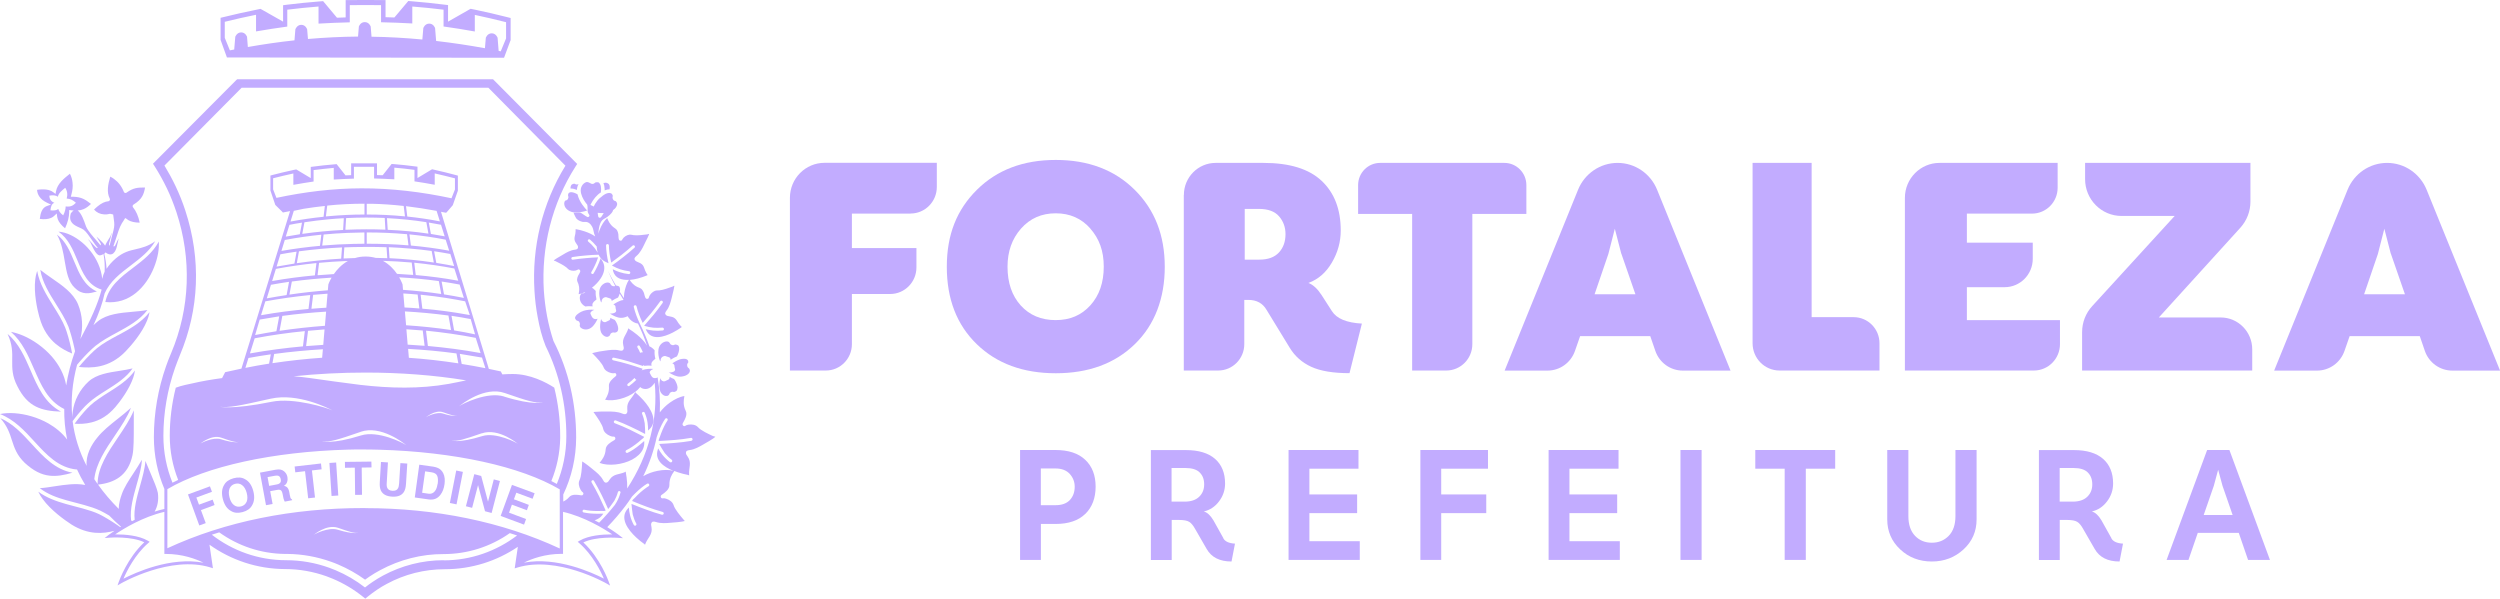 <svg width="213" height="51" viewBox="0 0 213 51" fill="none" xmlns="http://www.w3.org/2000/svg">
<g clip-path="url(#clip0_205_798)">
<path d="M77.576 18.2H72.582V21.134H78.08V22.785C78.08 24.036 77.078 25.049 75.839 25.049H72.582V29.324C72.582 30.563 71.586 31.569 70.36 31.569H67.301V16.852C67.301 15.207 68.623 13.872 70.251 13.872H79.817V15.929C79.817 17.181 78.814 18.193 77.576 18.193V18.2Z" fill="#C2ACFF"/>
<path d="M96.684 29.324C94.985 30.975 92.737 31.801 89.953 31.801C87.169 31.801 84.921 30.975 83.222 29.324C81.517 27.673 80.668 25.474 80.668 22.727C80.668 19.98 81.524 17.864 83.235 16.168C84.947 14.472 87.188 13.627 89.953 13.627C92.718 13.627 94.96 14.472 96.671 16.168C98.382 17.864 99.238 20.044 99.238 22.727C99.238 25.41 98.389 27.673 96.684 29.324ZM92.903 19.477C92.137 18.606 91.153 18.174 89.947 18.174C88.74 18.174 87.763 18.606 86.99 19.477C86.224 20.347 85.841 21.424 85.841 22.727C85.841 24.094 86.217 25.19 86.964 26.022C87.718 26.854 88.708 27.273 89.94 27.273C91.173 27.273 92.143 26.854 92.903 26.009C93.663 25.165 94.04 24.068 94.04 22.72C94.04 21.372 93.657 20.341 92.891 19.47L92.903 19.477Z" fill="#C2ACFF"/>
<path d="M100.866 16.613C100.866 15.104 102.079 13.879 103.573 13.879H107.648C109.87 13.879 111.517 14.388 112.603 15.407C113.689 16.426 114.231 17.838 114.231 19.638C114.231 20.599 113.982 21.508 113.478 22.366C112.98 23.224 112.309 23.804 111.479 24.107C111.881 24.262 112.252 24.604 112.603 25.145L113.478 26.506C113.88 27.145 114.729 27.499 116.032 27.57L114.978 31.794C113.593 31.794 112.507 31.614 111.722 31.253C110.936 30.892 110.33 30.356 109.895 29.647L107.916 26.409C107.584 25.835 107.066 25.552 106.364 25.552H106.013V29.324C106.013 30.563 105.017 31.569 103.79 31.569H100.859V16.613H100.866ZM107.296 22.121C108.031 22.121 108.586 21.921 108.963 21.514C109.34 21.108 109.525 20.586 109.525 19.947C109.525 19.36 109.34 18.851 108.976 18.432C108.612 18.012 108.043 17.8 107.277 17.8H106.051V22.121H107.303H107.296Z" fill="#C2ACFF"/>
<path d="M130.047 18.225H125.443V29.324C125.443 30.563 124.447 31.569 123.221 31.569H120.315V18.225H115.711V15.775C115.711 14.723 116.554 13.879 117.588 13.879H128.17C129.211 13.879 130.047 14.73 130.047 15.775V18.225Z" fill="#C2ACFF"/>
<path d="M134.626 28.641L134.185 29.905C133.834 30.904 132.902 31.575 131.848 31.575H128.195L134.453 16.162C135.015 14.781 136.344 13.879 137.819 13.879C139.294 13.879 140.622 14.781 141.184 16.162L147.442 31.575H143.374C142.314 31.575 141.376 30.898 141.031 29.885L140.603 28.641H134.619H134.626ZM138.132 21.611L137.583 19.489L137.033 21.637L135.858 25.074H139.339L138.138 21.611H138.132Z" fill="#C2ACFF"/>
<path d="M160.132 31.569H151.619C150.348 31.569 149.32 30.53 149.32 29.247V13.879H154.352V27.022H157.928C159.148 27.022 160.132 28.015 160.132 29.247V31.569Z" fill="#C2ACFF"/>
<path d="M173.287 31.569H162.297V16.858C162.297 15.214 163.619 13.879 165.247 13.879H175.311V15.994C175.311 17.213 174.334 18.2 173.127 18.2H167.578V20.676H173.191V22.05C173.191 23.385 172.118 24.468 170.796 24.468H167.578V27.273H175.509V29.324C175.509 30.563 174.513 31.569 173.287 31.569Z" fill="#C2ACFF"/>
<path d="M191.884 31.569H177.395V28.299C177.395 27.474 177.701 26.687 178.257 26.08L185.281 18.399H180.753C179.036 18.399 177.65 16.994 177.65 15.265V13.879H191.737V17.181C191.737 18 191.431 18.786 190.888 19.393L183.934 27.048H189.202C190.69 27.048 191.89 28.267 191.89 29.763V31.569H191.884Z" fill="#C2ACFF"/>
<path d="M200.188 28.641L199.748 29.905C199.397 30.904 198.464 31.575 197.411 31.575H193.758L200.016 16.162C200.578 14.781 201.906 13.879 203.381 13.879C204.856 13.879 206.185 14.781 206.747 16.162L213.005 31.575H208.937C207.877 31.575 206.938 30.898 206.593 29.885L206.166 28.641H200.182H200.188ZM203.694 21.611L203.145 19.489L202.596 21.637L201.421 25.074H204.901L203.701 21.611H203.694Z" fill="#C2ACFF"/>
<path d="M92.472 43.777C91.891 44.351 91.042 44.641 89.931 44.641H88.685V47.705H86.91V38.34H89.918C91.029 38.34 91.878 38.618 92.466 39.179C93.053 39.733 93.347 40.494 93.347 41.462C93.347 42.429 93.053 43.209 92.472 43.783V43.777ZM91.15 40.385C90.869 40.075 90.467 39.914 89.924 39.914H88.679V43.042H89.924C90.474 43.042 90.882 42.893 91.157 42.597C91.431 42.3 91.565 41.92 91.565 41.468C91.565 41.055 91.425 40.694 91.15 40.385Z" fill="#C2ACFF"/>
<path d="M104.223 45.86C104.377 46.137 104.702 46.286 105.22 46.318L104.926 47.84C103.917 47.84 103.214 47.485 102.806 46.769L101.829 45.073C101.663 44.77 101.49 44.564 101.318 44.461C101.145 44.351 100.852 44.299 100.437 44.299H99.83V47.711H98.055V38.347H101.037C102.122 38.347 102.953 38.598 103.521 39.095C104.089 39.591 104.377 40.294 104.377 41.197C104.377 41.758 104.204 42.268 103.859 42.719C103.515 43.177 103.08 43.461 102.563 43.577C102.857 43.654 103.131 43.912 103.387 44.338L104.236 45.86H104.223ZM102.212 40.249C101.95 39.998 101.554 39.875 101.011 39.875H99.817V42.739H100.928C101.465 42.739 101.88 42.603 102.167 42.326C102.455 42.049 102.595 41.7 102.595 41.268C102.595 40.836 102.467 40.501 102.205 40.249H102.212Z" fill="#C2ACFF"/>
<path d="M115.852 47.705H109.785V38.34H115.743V39.933H111.56V42.126H115.628V43.719H111.56V46.111H115.852V47.705Z" fill="#C2ACFF"/>
<path d="M126.776 39.933H122.791V42.126H126.629V43.719H122.791V47.705H121.016V38.34H126.776V39.933Z" fill="#C2ACFF"/>
<path d="M138.008 47.705H131.941V38.34H137.899V39.933H133.717V42.126H137.784V43.719H133.717V46.111H138.008V47.705Z" fill="#C2ACFF"/>
<path d="M144.977 47.705H143.176V38.34H144.977V47.705Z" fill="#C2ACFF"/>
<path d="M156.358 39.933H153.855V47.705H152.054V39.933H149.551V38.34H156.358V39.933Z" fill="#C2ACFF"/>
<path d="M162.594 43.97C162.594 44.699 162.785 45.26 163.162 45.654C163.539 46.047 164.018 46.24 164.593 46.24C165.167 46.24 165.646 46.047 166.029 45.654C166.413 45.26 166.604 44.699 166.604 43.97V38.34H168.405V44.254C168.405 45.273 168.035 46.124 167.294 46.808C166.553 47.492 165.653 47.84 164.593 47.84C163.532 47.84 162.632 47.498 161.898 46.808C161.163 46.124 160.793 45.267 160.793 44.254V38.34H162.594V43.97Z" fill="#C2ACFF"/>
<path d="M179.884 45.86C180.037 46.137 180.363 46.286 180.88 46.318L180.586 47.84C179.577 47.84 178.875 47.485 178.466 46.769L177.489 45.073C177.323 44.77 177.15 44.564 176.978 44.461C176.806 44.351 176.512 44.299 176.097 44.299H175.49V47.711H173.715V38.347H176.697C177.783 38.347 178.613 38.598 179.181 39.095C179.749 39.591 180.037 40.294 180.037 41.197C180.037 41.758 179.864 42.268 179.52 42.719C179.175 43.177 178.741 43.461 178.223 43.577C178.517 43.654 178.792 43.912 179.047 44.338L179.896 45.86H179.884ZM177.878 40.249C177.617 39.998 177.221 39.875 176.678 39.875H175.484V42.739H176.595C177.131 42.739 177.546 42.603 177.834 42.326C178.121 42.049 178.262 41.7 178.262 41.268C178.262 40.836 178.134 40.501 177.872 40.249H177.878Z" fill="#C2ACFF"/>
<path d="M187.25 45.402L186.458 47.705H184.594L188.048 38.34H189.945L193.4 47.705H191.535L190.743 45.402H187.263H187.25ZM189.358 41.391L188.987 40.023L188.617 41.391L187.755 43.88H190.22L189.358 41.391Z" fill="#C2ACFF"/>
<path d="M18.117 42.571L16.954 42.997L16.731 42.39L18.059 41.9L17.887 41.436L16.016 42.126L16.98 44.77L17.529 44.57L17.12 43.461L18.283 43.029L18.117 42.571Z" fill="#C2ACFF"/>
<path d="M20.87 40.823C20.608 40.668 20.283 40.643 19.899 40.746C19.516 40.855 19.248 41.036 19.101 41.307C18.897 41.629 18.859 42.042 18.993 42.545C19.127 43.035 19.357 43.371 19.708 43.551C19.963 43.706 20.289 43.732 20.672 43.629C21.062 43.525 21.323 43.332 21.47 43.068C21.675 42.732 21.707 42.319 21.579 41.829C21.445 41.333 21.209 40.997 20.87 40.823ZM21.011 42.752C20.921 42.951 20.768 43.087 20.544 43.145C20.321 43.203 20.117 43.171 19.944 43.042C19.765 42.913 19.638 42.694 19.555 42.384C19.472 42.074 19.478 41.823 19.561 41.617C19.65 41.416 19.804 41.281 20.027 41.223C20.251 41.165 20.449 41.197 20.627 41.333C20.8 41.462 20.934 41.681 21.017 41.984C21.1 42.287 21.094 42.545 21.017 42.745L21.011 42.752Z" fill="#C2ACFF"/>
<path d="M24.751 42.423C24.732 42.377 24.713 42.294 24.688 42.165L24.656 41.978C24.624 41.778 24.566 41.642 24.496 41.558C24.426 41.475 24.323 41.416 24.189 41.391C24.33 41.307 24.426 41.197 24.464 41.055C24.509 40.913 24.515 40.785 24.49 40.649C24.47 40.539 24.432 40.449 24.387 40.365C24.336 40.288 24.272 40.217 24.209 40.159C24.119 40.088 24.023 40.036 23.915 40.011C23.806 39.985 23.653 39.991 23.468 40.023L22.152 40.269L22.663 43.042L23.225 42.938L23.021 41.849L23.583 41.745C23.742 41.713 23.857 41.72 23.928 41.771C23.998 41.823 24.049 41.932 24.081 42.107L24.132 42.365C24.145 42.448 24.17 42.519 24.196 42.597C24.209 42.629 24.234 42.681 24.26 42.739L24.892 42.616L24.879 42.552C24.822 42.526 24.777 42.481 24.745 42.416L24.751 42.423ZM23.819 41.184C23.762 41.23 23.672 41.262 23.551 41.281L22.931 41.397L22.797 40.649L23.43 40.533C23.551 40.514 23.64 40.514 23.704 40.533C23.819 40.572 23.896 40.675 23.921 40.843C23.953 40.997 23.921 41.113 23.813 41.184H23.819Z" fill="#C2ACFF"/>
<path d="M27.349 39.488L25.102 39.746L25.159 40.243L25.989 40.146L26.257 42.455L26.838 42.39L26.577 40.082L27.401 39.985L27.349 39.488Z" fill="#C2ACFF"/>
<path d="M28.64 39.406L28.066 39.444L28.248 42.256L28.822 42.219L28.64 39.406Z" fill="#C2ACFF"/>
<path d="M29.387 39.353L29.393 39.856L30.23 39.843L30.255 42.165L30.843 42.158L30.817 39.837L31.654 39.824L31.641 39.327L29.387 39.353Z" fill="#C2ACFF"/>
<path d="M34.005 41.184C33.992 41.378 33.96 41.52 33.909 41.604C33.832 41.758 33.672 41.829 33.436 41.816C33.2 41.803 33.053 41.713 32.989 41.552C32.951 41.462 32.932 41.32 32.951 41.126L33.053 39.398L32.459 39.359L32.357 41.088C32.338 41.391 32.37 41.623 32.453 41.797C32.606 42.113 32.925 42.287 33.404 42.313C33.89 42.345 34.222 42.21 34.413 41.913C34.515 41.752 34.573 41.526 34.592 41.223L34.701 39.495L34.113 39.456L34.005 41.184Z" fill="#C2ACFF"/>
<path d="M37.754 40.301C37.658 40.114 37.517 39.972 37.332 39.882C37.224 39.83 37.083 39.785 36.917 39.759L35.723 39.591L35.34 42.384L36.528 42.552C36.949 42.61 37.281 42.481 37.524 42.158C37.709 41.92 37.824 41.617 37.875 41.242C37.894 41.1 37.901 40.939 37.888 40.772C37.875 40.604 37.83 40.449 37.754 40.294V40.301ZM37.288 41.21C37.256 41.416 37.205 41.591 37.128 41.733C36.981 41.99 36.77 42.1 36.502 42.062L35.966 41.984L36.221 40.159L36.751 40.236C37.013 40.275 37.179 40.372 37.249 40.539C37.319 40.707 37.332 40.926 37.294 41.217L37.288 41.21Z" fill="#C2ACFF"/>
<path d="M38.328 42.855L38.897 42.971L39.439 40.204L38.871 40.088L38.328 42.855Z" fill="#C2ACFF"/>
<path d="M41.579 42.739L40.998 40.552L40.41 40.398L39.695 43.132L40.225 43.267L40.73 41.333L41.324 43.558L41.886 43.706L42.594 40.984L42.071 40.843L41.579 42.739Z" fill="#C2ACFF"/>
<path d="M42.656 43.958L44.649 44.699L44.821 44.222L43.371 43.68L43.614 42.997L44.891 43.474L45.057 43.016L43.786 42.539L43.991 41.978L45.377 42.494L45.549 42.023L43.62 41.313L42.656 43.958Z" fill="#C2ACFF"/>
<path d="M19.329 4.895L42.944 4.921L43.462 3.528L43.506 3.425V2.612C43.506 2.38 43.506 2.148 43.506 1.915V1.535L43.206 1.458C42.318 1.232 41.424 1.025 40.53 0.838L40.096 0.748L38.174 1.844V1.567C38.174 1.329 38.174 1.09 38.174 0.851V0.432L37.842 0.393C36.954 0.284 36.06 0.187 35.166 0.116L34.777 0.084V0.097L33.602 1.49L32.848 1.464C32.848 1.374 32.848 1.283 32.848 1.193V0.006H32.484C31.59 -0.006 30.703 5.8678e-06 29.815 0.006H29.451V0.471V1.206C29.451 1.296 29.451 1.387 29.451 1.483L28.71 1.509L27.529 0.097L27.133 0.129C26.239 0.2 25.345 0.29 24.457 0.4L24.119 0.445V0.864C24.119 1.109 24.119 1.341 24.119 1.587V1.844L22.197 0.755L21.769 0.845C20.875 1.025 19.981 1.225 19.093 1.445L18.793 1.516V1.896V2.593C18.793 2.825 18.793 3.057 18.793 3.289V3.399L18.831 3.502L19.336 4.901L19.329 4.895ZM19.151 2.554C19.151 2.322 19.151 2.09 19.151 1.857C20.038 1.638 20.926 1.438 21.814 1.258C21.814 1.496 21.814 1.728 21.814 1.967C21.814 2.206 21.814 2.438 21.814 2.676C22.701 2.522 23.589 2.386 24.476 2.264C24.476 2.025 24.476 1.786 24.476 1.548C24.476 1.303 24.476 1.064 24.476 0.825C25.364 0.716 26.252 0.626 27.139 0.555C27.139 0.8 27.139 1.038 27.139 1.283C27.139 1.528 27.139 1.767 27.139 2.012C28.02 1.961 28.915 1.922 29.802 1.903C29.802 1.657 29.802 1.412 29.802 1.167V0.439C30.69 0.426 31.577 0.426 32.465 0.439V1.167C32.465 1.412 32.465 1.651 32.465 1.896C33.353 1.915 34.24 1.948 35.128 1.999V1.277C35.128 1.032 35.128 0.793 35.128 0.555C36.016 0.626 36.903 0.716 37.791 0.825C37.791 1.064 37.791 1.303 37.791 1.541V2.257C38.678 2.38 39.56 2.522 40.454 2.683C40.454 2.444 40.454 2.212 40.454 1.973C40.454 1.735 40.454 1.503 40.454 1.27C41.341 1.458 42.229 1.664 43.117 1.89C43.117 2.122 43.117 2.354 43.117 2.586V3.276C42.97 3.644 42.81 4.011 42.663 4.373H42.651C42.593 4.36 42.536 4.347 42.484 4.334L42.395 3.218C42.395 3.218 42.267 2.844 41.897 2.838C41.52 2.838 41.392 3.218 41.392 3.218L41.316 4.108C39.93 3.857 38.551 3.65 37.159 3.489L37.069 2.393C37.069 2.393 36.942 2.012 36.571 2.012C36.194 2.012 36.067 2.393 36.067 2.393L35.984 3.366C34.547 3.231 33.104 3.147 31.654 3.128L31.584 2.264C31.584 2.264 31.456 1.883 31.079 1.883C30.703 1.883 30.575 2.257 30.575 2.257L30.505 3.115C29.081 3.128 27.657 3.199 26.239 3.321L26.169 2.496C26.169 2.496 26.041 2.115 25.671 2.115C25.3 2.115 25.166 2.496 25.166 2.496L25.089 3.437C23.761 3.579 22.439 3.773 21.117 4.005L21.047 3.134C21.047 3.134 20.919 2.76 20.549 2.76C20.179 2.76 20.045 3.134 20.045 3.134L19.955 4.218C19.834 4.244 19.712 4.263 19.591 4.289H19.585C19.438 3.94 19.297 3.586 19.151 3.225C19.151 2.992 19.151 2.76 19.151 2.528V2.554Z" fill="#C2ACFF"/>
<path d="M6.374 24.533C7.019 25.158 7.613 25.01 8.258 24.836C7.185 24.358 6.757 23.327 6.323 22.282C5.965 21.418 5.601 20.541 4.848 19.986C5.25 20.689 5.39 21.502 5.518 22.275C5.671 23.172 5.818 24.017 6.374 24.526V24.533Z" fill="#C2ACFF"/>
<path d="M3.36 27.022C3.648 28.105 4.178 28.815 4.746 29.299C5.212 29.692 5.717 29.944 6.138 30.118V30.085C6.113 29.963 6.087 29.827 6.062 29.698C5.921 29.021 5.704 28.293 5.563 27.931C5.314 27.306 4.938 26.7 4.548 26.08C3.961 25.139 3.36 24.178 3.169 23.088C3.156 23.127 3.143 23.165 3.13 23.204C3.067 23.398 3.028 23.604 3.003 23.823C2.869 24.958 3.162 26.319 3.354 27.016L3.36 27.022Z" fill="#C2ACFF"/>
<path d="M8.965 25.732C9.482 25.79 9.955 25.732 10.389 25.603C11.257 25.332 11.96 24.726 12.477 23.984C13.001 23.236 13.333 22.359 13.473 21.566C13.531 21.211 13.55 20.876 13.531 20.579C13.014 21.547 12.158 22.192 11.315 22.837C10.274 23.623 9.252 24.404 8.971 25.739L8.965 25.732Z" fill="#C2ACFF"/>
<path d="M10.043 28.563C9.417 28.905 8.798 29.234 8.281 29.653C7.987 29.885 7.444 30.427 6.991 30.943C6.901 31.046 6.818 31.143 6.742 31.24L6.723 31.266C7.744 31.369 9.29 31.401 10.701 29.937C11.206 29.415 12.106 28.363 12.534 27.306C12.617 27.106 12.681 26.899 12.719 26.706C12.725 26.667 12.732 26.635 12.738 26.596C12.049 27.486 11.046 28.028 10.056 28.563H10.043Z" fill="#C2ACFF"/>
<path d="M1.481 32.897C1.481 32.897 1.481 32.904 1.481 32.91C1.922 33.794 2.433 34.329 3.071 34.645C3.652 34.935 4.348 35.045 5.198 35.071C3.799 34.322 3.205 32.949 2.605 31.556C2.107 30.414 1.609 29.253 0.645 28.454C1.066 29.357 1.053 30.04 1.04 30.704C1.034 31.375 1.028 32.033 1.475 32.897H1.481Z" fill="#C2ACFF"/>
<path d="M9.21 33.452C8.654 33.806 8.105 34.155 7.677 34.555V34.561C7.422 34.787 6.956 35.303 6.573 35.812C6.496 35.909 6.426 36.012 6.355 36.102C6.771 36.128 7.275 36.122 7.805 35.986C8.469 35.819 9.178 35.445 9.836 34.671C10.257 34.181 11.024 33.149 11.356 32.162C11.419 31.975 11.464 31.788 11.49 31.607C11.49 31.595 11.49 31.582 11.49 31.569C10.921 32.375 10.059 32.916 9.223 33.445L9.21 33.452Z" fill="#C2ACFF"/>
<path d="M6.171 40.275C4.695 39.998 3.712 38.934 2.716 37.844C1.918 36.973 1.107 36.09 0.027 35.625C0.621 36.296 0.826 36.909 1.017 37.521C1.228 38.16 1.426 38.779 2.109 39.437C2.85 40.114 3.514 40.449 4.223 40.527C4.817 40.597 5.443 40.488 6.177 40.275H6.171Z" fill="#C2ACFF"/>
<path d="M48.992 15.671C48.961 15.652 48.922 15.633 48.775 15.691C48.68 15.723 48.622 15.833 48.609 15.988C48.609 16.013 48.609 16.039 48.609 16.065C48.629 16.065 48.654 16.065 48.68 16.065C48.827 16.065 48.986 16.11 49.152 16.181C49.165 15.988 49.216 15.813 49.299 15.671C49.293 15.678 49.28 15.684 49.267 15.691H49.254L49.235 15.704C49.108 15.742 49.05 15.704 48.98 15.671H48.992Z" fill="#C2ACFF"/>
<path d="M51.523 16.22C51.676 16.155 51.816 16.129 51.938 16.129V16.116C51.95 16.078 51.95 16.033 51.95 15.994C51.957 15.82 51.912 15.684 51.797 15.626C51.644 15.549 51.593 15.562 51.555 15.568C51.51 15.581 51.471 15.594 51.414 15.588C51.471 15.729 51.51 15.91 51.516 16.104C51.516 16.142 51.516 16.174 51.516 16.213L51.523 16.22Z" fill="#C2ACFF"/>
<path d="M48.679 18.051C49.158 18.193 49.714 18.038 50.027 17.935C49.822 17.729 49.356 17.213 49.203 16.555C49.19 16.549 49.184 16.542 49.165 16.536C48.986 16.433 48.813 16.381 48.679 16.374C48.571 16.374 48.481 16.407 48.437 16.478C48.437 16.478 48.437 16.478 48.43 16.484C48.379 16.607 48.392 16.645 48.405 16.677C48.43 16.748 48.45 16.813 48.392 16.936V16.948C48.328 17.052 48.258 17.071 48.181 17.09C48.156 17.09 48.13 17.097 48.098 17.194V17.206C48.098 17.206 48.098 17.219 48.086 17.232C48.054 17.335 48.073 17.477 48.137 17.619C48.213 17.767 48.347 17.903 48.545 17.993C48.577 18.006 48.615 18.019 48.647 18.032C48.647 18.032 48.66 18.032 48.679 18.038V18.051Z" fill="#C2ACFF"/>
<path d="M56.099 29.802C56.06 30.105 56.111 30.414 56.207 30.698C56.226 30.724 56.246 30.75 56.265 30.775C56.265 30.775 56.278 30.788 56.278 30.795C56.278 30.756 56.278 30.717 56.284 30.679C56.316 30.401 56.552 30.317 56.673 30.33C56.769 30.35 56.929 30.427 57.018 30.447C57.101 30.485 57.133 30.556 57.133 30.653C57.331 30.524 57.523 30.421 57.676 30.363C57.791 30.15 57.893 29.86 57.861 29.615C57.849 29.524 57.816 29.447 57.759 29.415C57.746 29.415 57.74 29.408 57.727 29.402C57.555 29.331 57.516 29.35 57.484 29.369C57.421 29.402 57.37 29.427 57.255 29.395C57.127 29.357 57.095 29.292 57.05 29.215C57.031 29.176 57.005 29.131 56.891 29.099C56.878 29.099 56.865 29.092 56.852 29.092C56.737 29.079 56.59 29.118 56.45 29.208C56.309 29.305 56.182 29.453 56.124 29.66C56.124 29.66 56.092 29.782 56.099 29.789V29.802Z" fill="#C2ACFF"/>
<path d="M57.282 30.95C57.371 30.988 57.435 31.053 57.454 31.111C57.461 31.201 57.486 31.388 57.518 31.472C57.537 31.627 57.339 31.736 57.065 31.736C57.033 31.736 57.001 31.736 56.969 31.723C57.269 31.917 57.62 32.091 57.933 32.091C58.016 32.091 58.099 32.085 58.182 32.065C58.367 32.033 58.527 31.956 58.629 31.865C58.718 31.782 58.776 31.691 58.776 31.601C58.776 31.588 58.776 31.575 58.776 31.556C58.75 31.427 58.712 31.395 58.687 31.375C58.616 31.324 58.559 31.278 58.546 31.137C58.533 31.008 58.578 30.956 58.629 30.898C58.642 30.879 58.661 30.859 58.629 30.762V30.75C58.597 30.666 58.533 30.608 58.425 30.582C58.303 30.556 58.144 30.563 57.939 30.614C57.703 30.698 57.48 30.821 57.282 30.95Z" fill="#C2ACFF"/>
<path d="M57.728 33.065C57.728 32.916 57.684 32.736 57.588 32.549C57.562 32.497 57.537 32.446 57.505 32.394C57.479 32.362 57.454 32.323 57.422 32.291C57.3 32.246 57.173 32.181 57.051 32.117C57.051 32.214 57.026 32.291 56.968 32.33C56.879 32.368 56.739 32.439 56.649 32.484C56.534 32.53 56.323 32.459 56.26 32.214C56.189 32.504 56.145 32.839 56.202 33.155C56.215 33.226 56.24 33.291 56.26 33.355C56.33 33.51 56.432 33.613 56.541 33.678C56.643 33.736 56.745 33.748 56.828 33.736C56.841 33.736 56.86 33.736 56.873 33.723C56.987 33.671 57.007 33.626 57.02 33.594C57.045 33.516 57.071 33.458 57.173 33.413C57.275 33.361 57.332 33.374 57.403 33.394C57.428 33.4 57.467 33.407 57.581 33.342C57.581 33.342 57.594 33.342 57.601 33.329C57.677 33.284 57.715 33.194 57.715 33.071L57.728 33.065Z" fill="#C2ACFF"/>
<path d="M50.622 26.396C50.315 26.364 49.996 26.396 49.721 26.48C49.581 26.532 49.453 26.59 49.344 26.661C49.21 26.751 49.102 26.841 49.044 26.938C49 27.009 48.98 27.08 49 27.132C49 27.145 49 27.151 49.012 27.157C49.095 27.306 49.147 27.319 49.185 27.325C49.255 27.345 49.312 27.357 49.37 27.454V27.467C49.427 27.583 49.415 27.648 49.395 27.725C49.389 27.757 49.383 27.79 49.434 27.86L49.485 27.964C49.485 27.964 49.453 27.886 49.459 27.893C49.536 27.977 49.664 28.047 49.823 28.067C49.989 28.086 50.175 28.054 50.353 27.931C50.379 27.918 50.404 27.893 50.43 27.867H50.436C50.641 27.68 50.788 27.441 50.896 27.203C50.896 27.19 50.903 27.17 50.909 27.157C50.743 27.228 50.564 27.17 50.5 27.08C50.436 27.029 50.353 26.848 50.322 26.764C50.251 26.654 50.373 26.493 50.622 26.403V26.396Z" fill="#C2ACFF"/>
<path d="M51.496 28.634C51.598 28.692 51.7 28.712 51.783 28.692C51.802 28.692 51.815 28.686 51.828 28.673C51.943 28.621 51.956 28.576 51.975 28.538C52 28.467 52.026 28.402 52.128 28.357C52.23 28.305 52.294 28.325 52.358 28.338C52.383 28.338 52.415 28.351 52.537 28.293C52.537 28.293 52.549 28.28 52.556 28.28C52.632 28.234 52.664 28.138 52.671 28.022C52.671 27.873 52.626 27.693 52.53 27.506C52.505 27.454 52.479 27.402 52.447 27.351C52.422 27.312 52.396 27.28 52.364 27.248C52.243 27.203 52.115 27.145 52 27.08C52 27.177 51.975 27.254 51.917 27.286C51.828 27.325 51.687 27.402 51.598 27.441C51.483 27.48 51.279 27.415 51.215 27.17C51.145 27.46 51.1 27.796 51.151 28.112C51.164 28.183 51.189 28.247 51.208 28.305C51.279 28.46 51.381 28.563 51.489 28.628L51.496 28.634Z" fill="#C2ACFF"/>
<path d="M60.774 37.166C60.378 36.986 59.714 36.676 59.471 36.399C59.28 36.186 58.954 36.135 58.66 36.18C58.609 36.186 58.558 36.199 58.52 36.212C58.488 36.225 58.462 36.238 58.437 36.251C58.335 36.335 58.252 36.328 58.188 36.244C58.118 36.154 58.156 36.09 58.22 35.973C58.328 35.786 58.597 35.335 58.424 35.006C58.181 34.516 58.252 34.097 58.296 33.832C58.296 33.8 58.309 33.768 58.309 33.742C57.92 33.8 57.479 34.013 57.064 34.31C56.745 34.542 56.451 34.825 56.215 35.135C56.259 34.142 56.196 33.142 56.029 32.149C56.004 32.168 55.978 32.181 55.953 32.194C55.953 32.194 55.946 32.194 55.94 32.194C55.921 32.201 55.902 32.207 55.883 32.214C55.876 32.214 55.863 32.214 55.857 32.214C55.844 32.214 55.825 32.214 55.812 32.214C55.806 32.214 55.793 32.214 55.787 32.214C55.768 32.214 55.748 32.214 55.736 32.214C55.653 32.201 55.589 32.162 55.557 32.11C55.493 32.052 55.41 31.878 55.372 31.794C55.301 31.685 55.429 31.523 55.672 31.433C55.365 31.401 55.046 31.433 54.765 31.517C54.733 31.53 54.695 31.543 54.663 31.562C54.708 31.511 54.746 31.459 54.746 31.414C54.318 31.272 53.903 31.137 53.507 31.02C53.086 30.898 52.664 30.788 52.243 30.698C52.179 30.685 52.141 30.621 52.153 30.563C52.166 30.498 52.23 30.459 52.294 30.472C52.715 30.556 53.137 30.666 53.577 30.795C53.973 30.917 54.382 31.046 54.797 31.188C54.797 31.182 54.797 31.149 54.784 31.091V31.098C54.816 31.124 54.861 31.143 54.899 31.169C55.097 31.137 55.314 31.143 55.519 31.156C55.493 31.091 55.493 31.027 55.499 30.969C55.512 30.917 55.531 30.866 55.563 30.834C55.563 30.827 55.57 30.814 55.582 30.808C55.582 30.808 55.582 30.801 55.589 30.795C55.589 30.788 55.602 30.782 55.608 30.769C55.608 30.769 55.614 30.762 55.621 30.756C55.627 30.75 55.64 30.737 55.646 30.73C55.646 30.73 55.653 30.73 55.659 30.724C55.672 30.711 55.685 30.698 55.697 30.685C55.736 30.653 55.78 30.621 55.812 30.588C55.819 30.576 55.831 30.576 55.838 30.569C55.78 30.343 55.755 30.098 55.774 29.847C55.761 29.827 55.742 29.814 55.729 29.795C55.595 29.653 55.455 29.556 55.333 29.511C55.11 28.873 54.842 28.241 54.535 27.615C54.407 27.351 54.305 27.112 54.222 26.887C54.12 26.616 54.05 26.371 53.999 26.158C53.98 26.093 54.024 26.029 54.088 26.009C54.152 25.99 54.216 26.035 54.235 26.1C54.286 26.306 54.35 26.538 54.452 26.803C54.529 27.016 54.631 27.254 54.759 27.512C55.014 27.228 55.257 26.945 55.493 26.661C55.761 26.332 56.017 25.997 56.253 25.668C56.298 25.61 56.368 25.603 56.425 25.642C56.483 25.681 56.496 25.758 56.451 25.816C56.215 26.151 55.959 26.48 55.685 26.822C55.429 27.132 55.161 27.441 54.88 27.757C55.161 27.841 55.41 27.893 55.659 27.918C55.914 27.938 56.17 27.938 56.432 27.912C56.496 27.912 56.559 27.957 56.566 28.022C56.572 28.093 56.528 28.151 56.457 28.157C56.176 28.189 55.914 28.189 55.64 28.163C55.442 28.144 55.231 28.105 55.014 28.047C55.027 28.086 55.052 28.125 55.072 28.17C55.512 29.028 56.559 28.725 57.326 28.331C57.594 28.196 57.83 28.041 58.003 27.925C58.035 27.905 58.066 27.88 58.092 27.86C58.092 27.86 58.079 27.854 58.079 27.848C58.009 27.783 57.913 27.686 57.805 27.532C57.715 27.402 57.62 27.209 57.485 27.112C57.345 27.003 57.172 26.977 57.038 26.951C56.923 26.932 56.834 26.919 56.764 26.861C56.642 26.764 56.636 26.648 56.789 26.461C57.032 26.158 57.147 25.7 57.224 25.397C57.249 25.274 57.275 25.152 57.313 25.029C57.364 24.829 57.422 24.578 57.453 24.391C57.473 24.288 57.39 24.378 57.319 24.41C56.994 24.526 56.515 24.707 56.183 24.739C56.055 24.752 55.934 24.733 55.806 24.778C55.576 24.868 55.359 25.094 55.295 25.3C55.276 25.429 55.218 25.474 55.11 25.461C55.084 25.461 55.059 25.448 55.046 25.436C54.944 25.371 54.906 25.068 54.861 24.952C54.816 24.842 54.759 24.733 54.682 24.649C54.58 24.539 54.433 24.513 54.299 24.449C53.948 24.281 53.769 24.023 53.648 23.849C53.884 23.83 54.127 23.785 54.35 23.727C54.637 23.649 54.893 23.559 55.078 23.481C55.116 23.462 55.148 23.449 55.18 23.436C55.18 23.436 55.167 23.423 55.167 23.417C55.11 23.34 55.046 23.23 54.969 23.056C54.906 22.914 54.861 22.707 54.759 22.585C54.644 22.45 54.484 22.385 54.356 22.334C54.248 22.288 54.171 22.256 54.114 22.192C54.018 22.076 54.037 21.959 54.222 21.811C54.516 21.573 54.733 21.16 54.861 20.889C54.918 20.779 54.969 20.67 55.02 20.56C55.116 20.386 55.225 20.154 55.295 19.98C55.333 19.883 55.231 19.954 55.161 19.967C54.822 20.012 54.331 20.076 53.999 20.038C53.871 20.025 53.756 19.98 53.628 19.992C53.392 20.025 53.137 20.192 53.035 20.379C52.99 20.502 52.919 20.534 52.817 20.495C52.798 20.483 52.773 20.476 52.76 20.457C52.677 20.366 52.702 20.07 52.683 19.954C52.664 19.844 52.632 19.721 52.575 19.625C52.498 19.496 52.37 19.444 52.255 19.348C51.949 19.102 51.828 18.812 51.751 18.625C51.751 18.606 51.738 18.593 51.732 18.58C51.47 18.819 51.234 19.193 51.074 19.618C51.036 19.715 51.004 19.812 50.972 19.915C51.017 19.444 51.087 18.864 51.438 18.664C51.655 18.554 51.93 18.367 52.102 18.154C52.166 18.077 52.211 18 52.23 17.922C52.23 17.922 52.23 17.909 52.23 17.903C52.345 17.826 52.441 17.735 52.498 17.632C52.568 17.516 52.6 17.4 52.568 17.303C52.568 17.29 52.562 17.277 52.556 17.271C52.492 17.142 52.46 17.135 52.428 17.129C52.351 17.11 52.281 17.097 52.224 16.974C52.166 16.858 52.185 16.794 52.204 16.723C52.211 16.697 52.224 16.665 52.16 16.574V16.561C52.16 16.555 52.147 16.542 52.141 16.536C52.096 16.478 52.026 16.445 51.93 16.439C51.815 16.439 51.674 16.471 51.521 16.561C51.521 16.561 51.483 16.581 51.464 16.6L51.438 16.613C51.406 16.639 51.374 16.658 51.336 16.69H51.323V16.703C51.24 16.761 51.163 16.819 51.087 16.89C51.01 16.955 50.946 17.032 50.889 17.103C50.755 17.271 50.653 17.445 50.582 17.6C50.499 17.548 50.404 17.503 50.308 17.464C50.321 17.439 50.327 17.413 50.34 17.387C50.531 16.994 50.87 16.587 51.195 16.394C51.208 16.303 51.215 16.207 51.215 16.116C51.215 15.942 51.183 15.788 51.125 15.684C51.08 15.601 51.023 15.543 50.959 15.53C50.953 15.53 50.94 15.53 50.921 15.53H50.908C50.755 15.517 50.716 15.549 50.691 15.575C50.627 15.626 50.576 15.678 50.442 15.671C50.327 15.659 50.212 15.523 50.008 15.504C49.893 15.523 49.758 15.601 49.656 15.723C49.548 15.852 49.471 16.033 49.478 16.245C49.478 16.284 49.478 16.323 49.49 16.374C49.49 16.413 49.503 16.445 49.51 16.484C49.605 16.865 49.829 17.2 50.033 17.439C50.052 17.542 50.065 17.658 50.065 17.8V17.813V17.826C50.027 18.025 50.129 18.193 50.174 18.258C50.231 18.348 50.257 18.399 50.161 18.47C50.084 18.528 50.033 18.49 49.912 18.412C49.842 18.361 49.72 18.277 49.535 18.161C49.42 18.09 49.28 18.103 49.165 18.116C49.056 18.122 48.954 18.135 48.864 18.116C48.903 18.232 48.967 18.367 49.037 18.503H49.043C49.114 18.69 49.337 18.825 49.561 18.883C49.605 18.896 49.644 18.909 49.688 18.909C49.739 18.915 49.797 18.915 49.835 18.909C50.116 18.877 50.327 19.083 50.455 19.322C50.474 19.367 50.499 19.412 50.512 19.457C50.525 19.502 50.538 19.547 50.55 19.593C50.589 19.818 50.646 19.999 50.71 20.147C50.455 19.96 50.135 19.825 49.835 19.721C49.573 19.631 49.331 19.573 49.145 19.541C49.107 19.541 49.075 19.528 49.043 19.522V19.541C49.043 19.631 49.043 19.754 49.018 19.922C48.992 20.063 48.928 20.25 48.947 20.399C48.967 20.56 49.056 20.695 49.133 20.799C49.197 20.882 49.241 20.953 49.248 21.037C49.26 21.173 49.19 21.256 48.973 21.276C48.622 21.308 48.252 21.521 48.009 21.669C47.913 21.727 47.817 21.785 47.715 21.843C47.555 21.934 47.351 22.056 47.211 22.159C47.134 22.211 47.249 22.211 47.313 22.243C47.594 22.379 48.009 22.585 48.252 22.778C48.347 22.856 48.411 22.946 48.52 22.998C48.724 23.095 49.011 23.095 49.184 22.998C49.28 22.927 49.35 22.933 49.407 23.017C49.42 23.036 49.433 23.056 49.439 23.075C49.458 23.185 49.292 23.404 49.248 23.507C49.203 23.604 49.171 23.714 49.165 23.817C49.158 23.959 49.235 24.068 49.28 24.197C49.395 24.546 49.343 24.836 49.305 25.023C49.305 25.036 49.305 25.049 49.305 25.068C49.484 25.036 49.675 24.971 49.873 24.874C49.873 24.874 49.873 24.881 49.861 24.887C49.771 24.997 49.695 24.997 49.612 24.997C49.58 24.997 49.548 24.997 49.49 25.074C49.484 25.081 49.478 25.094 49.471 25.094C49.414 25.184 49.382 25.339 49.407 25.5C49.433 25.668 49.516 25.842 49.682 25.984C49.682 25.984 49.733 26.022 49.758 26.042H49.765C49.797 26.067 49.835 26.093 49.873 26.113C50.071 26.08 50.289 26.087 50.493 26.1C50.448 25.977 50.474 25.842 50.544 25.777C50.569 25.713 50.71 25.61 50.793 25.539C50.799 25.526 50.812 25.519 50.819 25.513C50.767 25.287 50.736 25.042 50.755 24.791C50.742 24.771 50.723 24.752 50.71 24.739C50.621 24.642 50.525 24.565 50.435 24.513C50.729 24.288 50.991 24.01 51.189 23.707C51.33 23.488 51.432 23.256 51.47 23.023C51.508 22.785 51.483 22.546 51.374 22.327C51.323 22.224 51.246 22.121 51.189 22.024C51.189 22.024 51.176 22.011 51.176 22.005C51.087 22.256 50.997 22.482 50.902 22.682C50.787 22.927 50.678 23.127 50.576 23.294C50.544 23.346 50.474 23.365 50.423 23.333C50.372 23.301 50.352 23.23 50.384 23.178C50.486 23.011 50.589 22.817 50.697 22.585C50.787 22.392 50.876 22.179 50.959 21.927C50.608 21.94 50.269 21.959 49.937 21.992C49.548 22.024 49.177 22.069 48.807 22.127C48.743 22.14 48.692 22.095 48.679 22.03C48.673 21.972 48.711 21.914 48.769 21.901C49.139 21.843 49.516 21.798 49.912 21.766C50.263 21.734 50.627 21.708 51.004 21.701C51.106 21.927 51.266 22.121 51.476 22.25C51.585 22.314 51.706 22.359 51.821 22.417C51.828 22.417 51.84 22.424 51.847 22.43C51.776 22.146 51.732 21.895 51.7 21.663C51.655 21.379 51.642 21.134 51.636 20.915C51.636 20.844 51.687 20.792 51.757 20.792C51.821 20.792 51.879 20.844 51.879 20.908C51.879 21.115 51.898 21.353 51.936 21.624C51.968 21.85 52.013 22.095 52.077 22.372C52.383 22.153 52.677 21.934 52.958 21.714C53.29 21.456 53.596 21.192 53.897 20.927C53.948 20.882 54.024 20.889 54.069 20.94C54.114 20.992 54.107 21.069 54.056 21.108C53.756 21.379 53.443 21.637 53.105 21.901C52.798 22.146 52.479 22.385 52.134 22.624C52.383 22.766 52.619 22.869 52.849 22.946C53.092 23.023 53.328 23.075 53.59 23.107C53.66 23.107 53.705 23.172 53.699 23.243C53.692 23.314 53.628 23.359 53.565 23.352C53.29 23.32 53.035 23.269 52.785 23.185C52.594 23.12 52.402 23.043 52.204 22.94C52.217 22.978 52.23 23.023 52.23 23.075C52.402 23.72 52.971 23.875 53.584 23.843C53.392 24.133 53.258 24.539 53.188 24.971C53.169 25.113 53.156 25.255 53.149 25.397C53.035 25.216 52.919 25.042 52.811 24.868C52.83 24.771 52.837 24.681 52.824 24.591C52.811 24.494 52.779 24.423 52.722 24.391C52.715 24.384 52.702 24.378 52.69 24.378C52.575 24.333 52.517 24.326 52.485 24.333C52.224 23.894 51.994 23.475 51.796 23.069C51.968 23.481 52.172 23.913 52.415 24.365C52.364 24.391 52.313 24.404 52.217 24.378C52.089 24.339 52.051 24.275 52.013 24.197C51.994 24.159 51.974 24.113 51.853 24.081C51.84 24.081 51.834 24.081 51.815 24.075C51.7 24.062 51.553 24.094 51.419 24.191C51.278 24.281 51.151 24.436 51.093 24.642C51.093 24.649 51.061 24.765 51.068 24.771C51.068 24.771 51.068 24.778 51.068 24.784C51.029 25.081 51.08 25.397 51.176 25.681C51.195 25.706 51.221 25.732 51.24 25.758C51.24 25.758 51.246 25.771 51.253 25.777C51.253 25.739 51.253 25.7 51.259 25.661C51.291 25.384 51.527 25.3 51.649 25.319C51.745 25.339 51.904 25.416 52 25.436C52.077 25.474 52.115 25.545 52.115 25.642C52.313 25.513 52.505 25.41 52.658 25.352C52.709 25.255 52.76 25.139 52.798 25.016C52.9 25.19 53.009 25.371 53.124 25.558C53.06 25.564 52.99 25.577 52.919 25.597C52.683 25.681 52.46 25.803 52.262 25.932C52.351 25.971 52.415 26.035 52.434 26.093C52.441 26.184 52.46 26.364 52.498 26.454C52.517 26.609 52.313 26.719 52.038 26.719C52.006 26.719 51.974 26.719 51.943 26.706C52.243 26.899 52.594 27.08 52.907 27.08C52.99 27.08 53.073 27.074 53.156 27.054C53.277 27.029 53.386 26.99 53.475 26.938C53.501 26.983 53.526 27.029 53.558 27.067C53.711 27.28 53.916 27.441 54.165 27.525C54.229 27.544 54.292 27.557 54.356 27.57C54.657 28.189 54.912 28.815 55.123 29.447C54.918 29.099 54.593 28.776 54.28 28.518C54.037 28.318 53.801 28.157 53.628 28.047C53.584 28.022 53.552 27.989 53.533 27.964C53.533 27.983 53.52 28.002 53.52 28.022C53.36 28.544 52.958 28.828 53.105 29.427C53.137 29.544 53.156 29.64 53.137 29.724C53.098 29.866 52.996 29.918 52.773 29.86C52.377 29.75 51.904 29.827 51.578 29.872C51.495 29.885 51.425 29.892 51.361 29.905C51.208 29.924 50.914 29.969 50.672 30.034C50.589 30.047 50.512 30.073 50.448 30.092C50.474 30.111 50.506 30.137 50.544 30.176C50.831 30.472 51.317 30.975 51.432 31.304C51.527 31.556 51.796 31.717 52.07 31.782C52.121 31.794 52.16 31.801 52.204 31.801C52.236 31.801 52.268 31.801 52.294 31.801C52.415 31.769 52.479 31.794 52.505 31.891C52.536 31.994 52.479 32.039 52.383 32.117C52.23 32.239 51.84 32.549 51.879 32.897C51.923 33.42 51.725 33.761 51.598 33.981C51.585 34.006 51.566 34.032 51.553 34.058C51.917 34.142 52.377 34.11 52.843 33.987C53.303 33.871 53.756 33.665 54.12 33.387C54.114 33.407 54.107 33.42 54.101 33.439C53.858 33.955 53.386 34.187 53.443 34.838C53.456 34.967 53.462 35.071 53.43 35.154C53.367 35.296 53.252 35.335 53.022 35.238C52.632 35.064 52.121 35.058 51.776 35.064C51.687 35.064 51.61 35.064 51.547 35.064C51.387 35.058 51.068 35.064 50.806 35.084C50.716 35.084 50.633 35.096 50.563 35.109C50.582 35.135 50.614 35.167 50.646 35.219C50.895 35.574 51.33 36.18 51.393 36.541C51.451 36.818 51.706 37.031 51.987 37.141C52.038 37.16 52.083 37.173 52.121 37.186C52.153 37.192 52.185 37.199 52.211 37.199C52.345 37.179 52.409 37.225 52.428 37.334C52.441 37.444 52.37 37.483 52.262 37.547C52.077 37.657 51.623 37.908 51.604 38.282C51.572 38.83 51.304 39.159 51.138 39.366C51.112 39.392 51.093 39.417 51.08 39.437C51.451 39.585 51.936 39.624 52.441 39.572C52.932 39.52 53.443 39.379 53.865 39.153C54.28 38.927 54.618 38.63 54.784 38.256C54.874 38.056 54.912 37.824 54.886 37.579C54.886 37.579 54.886 37.579 54.886 37.573C54.848 37.605 54.816 37.631 54.784 37.663C54.701 37.734 54.625 37.799 54.548 37.863C54.152 38.192 53.788 38.431 53.475 38.579C53.411 38.605 53.335 38.579 53.309 38.521C53.283 38.456 53.309 38.385 53.367 38.353C53.667 38.205 54.018 37.979 54.395 37.67C54.471 37.605 54.548 37.541 54.618 37.476C54.695 37.405 54.861 37.315 54.88 37.218C54.459 36.999 54.043 36.792 53.648 36.599C53.22 36.399 52.805 36.218 52.377 36.057C52.313 36.032 52.281 35.967 52.306 35.896C52.332 35.832 52.402 35.799 52.46 35.819C52.894 35.98 53.316 36.16 53.75 36.367C54.146 36.554 54.554 36.754 54.963 36.973C54.982 36.941 54.944 36.135 54.931 36.064C54.886 35.78 54.816 35.522 54.708 35.264C54.676 35.2 54.708 35.129 54.771 35.103C54.835 35.077 54.906 35.103 54.931 35.167C55.052 35.445 55.129 35.722 55.174 36.025C55.206 36.231 55.218 36.451 55.218 36.683C55.244 36.657 55.276 36.631 55.301 36.605C56.1 35.877 55.455 34.813 54.81 34.09C54.586 33.845 54.369 33.639 54.203 33.497C54.158 33.458 54.133 33.426 54.114 33.394C54.28 33.271 54.427 33.129 54.548 32.975C54.625 33.052 54.746 33.123 54.899 33.136C55.059 33.162 55.244 33.123 55.423 33C55.448 32.981 55.474 32.962 55.506 32.936C55.614 32.839 55.704 32.73 55.78 32.613C56.074 35.677 55.308 38.747 53.437 41.617C53.437 41.449 53.437 41.288 53.43 41.133C53.411 40.81 53.367 40.52 53.328 40.314C53.316 40.256 53.316 40.211 53.328 40.178C53.309 40.191 53.29 40.198 53.271 40.211C52.773 40.449 52.281 40.34 51.936 40.868C51.872 40.971 51.815 41.055 51.738 41.094C51.604 41.165 51.495 41.126 51.387 40.913C51.195 40.539 50.812 40.23 50.544 40.017C50.48 39.965 50.416 39.92 50.372 39.875C50.25 39.772 50.008 39.585 49.797 39.437C49.72 39.392 49.656 39.346 49.599 39.314C49.599 39.346 49.599 39.392 49.599 39.45C49.573 39.875 49.535 40.591 49.375 40.907C49.254 41.159 49.324 41.468 49.465 41.72C49.49 41.771 49.516 41.803 49.541 41.836C49.561 41.861 49.586 41.881 49.599 41.9C49.708 41.971 49.733 42.042 49.682 42.132C49.624 42.229 49.554 42.21 49.433 42.19C49.228 42.158 48.73 42.074 48.501 42.345C48.334 42.539 48.156 42.655 47.99 42.732V42.132C48.692 40.662 49.088 39.011 49.088 37.27C49.088 34.406 48.456 31.588 47.153 29.047C46.93 28.357 46.744 27.648 46.61 26.938C46.476 26.222 46.387 25.5 46.336 24.778C46.106 21.069 47.019 17.342 49.043 14.175L49.177 13.969L42.096 6.843L42.006 6.752H20.211L20.122 6.83L13.206 13.775L13.034 13.95L13.168 14.156C13.563 14.775 13.915 15.414 14.228 16.065C14.541 16.716 14.802 17.393 15.032 18.077C16.341 22.05 16.201 26.261 14.579 30.092C14.419 30.459 14.279 30.827 14.145 31.207C13.468 33.136 13.11 35.187 13.11 37.25C13.11 38.811 13.429 40.301 14.004 41.655V43.364C13.723 43.422 13.442 43.5 13.174 43.59C13.429 43.139 13.532 42.61 13.449 41.99C13.378 41.623 13.117 41.004 12.804 40.262C12.669 39.953 12.529 39.617 12.389 39.275C12.344 39.933 12.139 40.649 11.935 41.384C11.654 42.377 11.373 43.396 11.475 44.286C11.399 44.325 11.322 44.364 11.252 44.403C11.226 44.377 11.194 44.357 11.169 44.332C11.054 43.383 11.354 42.326 11.641 41.3C11.852 40.552 12.063 39.824 12.088 39.172C11.865 39.566 11.616 39.946 11.373 40.32C10.964 40.939 10.575 41.533 10.371 42.12V42.126C10.307 42.3 10.249 42.481 10.205 42.668C10.147 42.893 10.115 43.126 10.115 43.358C9.445 42.687 8.857 41.997 8.353 41.288C9.062 41.21 9.687 41.017 10.185 40.649C10.722 40.249 11.105 39.65 11.29 38.772C11.399 38.256 11.399 37.289 11.399 36.148C11.399 35.767 11.399 35.374 11.399 34.967C11.086 35.741 10.569 36.502 10.051 37.27C9.196 38.534 8.321 39.83 8.314 41.236C8.219 41.1 8.123 40.965 8.033 40.823C8.18 39.488 8.998 38.276 9.802 37.089C10.332 36.302 10.856 35.529 11.156 34.748C10.779 35.09 10.39 35.406 10 35.709C9.362 36.218 8.742 36.709 8.295 37.276C7.778 37.895 7.293 38.779 7.382 39.695C6.75 38.476 6.354 37.199 6.188 35.883C6.239 35.819 6.29 35.748 6.341 35.677C6.731 35.161 7.203 34.632 7.478 34.393C7.478 34.393 7.484 34.387 7.491 34.38C7.944 33.955 8.5 33.6 9.068 33.245C9.904 32.717 10.76 32.175 11.297 31.388C10.964 31.472 10.588 31.53 10.192 31.595C9.259 31.736 8.231 31.891 7.561 32.491C6.788 33.194 6.322 34.11 6.194 35.096C6.175 35.251 6.162 35.412 6.162 35.567C6.022 34.116 6.156 32.607 6.571 31.059C6.571 31.059 6.571 31.066 6.571 31.072C6.648 30.982 6.724 30.892 6.801 30.801C7.267 30.266 7.823 29.718 8.129 29.473C8.666 29.041 9.291 28.699 9.924 28.357C10.907 27.822 11.903 27.286 12.561 26.409C12.178 26.487 11.737 26.525 11.284 26.564C10.256 26.654 9.125 26.758 8.359 27.357C8.219 27.467 8.091 27.583 7.963 27.706C8.429 26.7 8.736 25.816 8.915 24.997C9.368 23.971 10.249 23.294 11.143 22.617C11.929 22.017 12.727 21.411 13.225 20.553C12.618 20.986 12.095 21.108 11.578 21.231C11.035 21.353 10.492 21.482 9.873 22.011C9.528 22.308 9.266 22.604 9.081 22.901C9.055 22.469 8.985 22.043 8.883 21.618C8.895 21.605 8.915 21.592 8.927 21.579C8.953 21.553 8.972 21.527 8.991 21.502C9.074 21.579 9.183 21.637 9.291 21.663C9.406 21.689 9.521 21.676 9.611 21.618C9.611 21.618 9.649 21.585 9.675 21.566C9.675 21.566 9.675 21.56 9.681 21.553C9.879 21.379 9.943 21.076 9.994 20.831C10.013 20.747 10.026 20.67 10.051 20.599C10.064 20.553 10.064 20.528 10.07 20.502C10.083 20.437 10.096 20.373 10.115 20.308C10.026 20.457 9.943 20.637 9.885 20.766C9.853 20.831 9.828 20.889 9.802 20.934C9.79 20.96 9.758 20.986 9.719 20.992H9.706C9.706 20.992 9.675 20.992 9.662 20.979C9.7 20.889 9.764 20.689 9.841 20.444C9.994 19.96 10.192 19.322 10.377 19.038V19.032C10.441 18.935 10.556 18.773 10.664 18.58C10.69 18.593 10.709 18.599 10.735 18.612C10.747 18.619 10.76 18.625 10.773 18.638C10.964 18.812 11.245 18.915 11.603 18.954C11.673 18.96 11.756 18.967 11.833 18.967H11.903C11.788 18.412 11.597 17.987 11.341 17.671C11.329 17.664 11.322 17.651 11.322 17.645C11.277 17.574 11.303 17.477 11.373 17.432C11.756 17.2 11.986 16.968 12.127 16.71C12.248 16.491 12.312 16.252 12.357 15.975C12.044 15.975 11.795 15.981 11.565 16.033C11.309 16.091 11.073 16.207 10.792 16.407C10.779 16.413 10.767 16.426 10.747 16.433C10.671 16.465 10.581 16.426 10.549 16.342C10.364 15.871 10.077 15.504 9.706 15.239C9.636 15.188 9.56 15.136 9.483 15.098C9.457 15.078 9.426 15.065 9.394 15.052C9.291 15.401 9.215 15.723 9.196 16.02C9.17 16.349 9.215 16.645 9.349 16.916C9.362 16.936 9.368 16.961 9.368 16.981C9.368 17.064 9.311 17.142 9.228 17.148C8.94 17.168 8.627 17.323 8.308 17.587C8.244 17.639 8.18 17.697 8.116 17.755C8.084 17.787 8.046 17.826 8.014 17.858C8.238 18.109 8.525 18.245 8.857 18.264C8.934 18.264 9.01 18.264 9.093 18.264C9.176 18.258 9.253 18.238 9.342 18.219C9.342 18.219 9.394 18.219 9.419 18.219C9.496 18.238 9.566 18.258 9.643 18.277C9.655 18.406 9.675 18.541 9.694 18.67C9.719 18.851 9.745 19.012 9.738 19.154C9.738 19.405 9.63 19.812 9.515 20.212C9.445 20.483 9.374 20.747 9.336 20.934C9.33 20.934 9.323 20.934 9.317 20.921C9.317 20.921 9.304 20.908 9.304 20.902C9.259 20.837 9.304 20.683 9.368 20.47C9.413 20.321 9.464 20.134 9.509 19.928C9.509 19.928 9.509 19.87 9.509 19.831C9.457 20.083 9.323 20.283 9.221 20.437L9.208 20.463C9.196 20.483 9.183 20.502 9.17 20.521C9.113 20.618 9.017 20.773 8.953 20.934C8.864 20.779 8.723 20.644 8.602 20.528C8.563 20.495 8.531 20.457 8.5 20.424C8.468 20.341 8.436 20.257 8.397 20.173C8.429 20.257 8.461 20.341 8.493 20.424C8.474 20.405 8.448 20.379 8.429 20.36C8.397 20.328 8.378 20.308 8.359 20.289C8.314 20.244 8.27 20.199 8.225 20.154C8.295 20.308 8.404 20.476 8.487 20.592C8.525 20.657 8.557 20.708 8.583 20.753C8.602 20.786 8.602 20.824 8.583 20.857C8.583 20.857 8.583 20.863 8.576 20.863C8.563 20.882 8.544 20.895 8.531 20.902C8.525 20.876 8.512 20.85 8.5 20.824C8.461 20.766 8.365 20.663 8.251 20.528C7.944 20.179 7.478 19.657 7.337 19.309C7.325 19.264 7.299 19.212 7.28 19.154C7.165 18.819 6.935 18.167 6.629 17.942C6.629 17.942 6.622 17.942 6.616 17.935C6.807 17.922 6.973 17.884 7.12 17.819C7.344 17.729 7.542 17.574 7.752 17.374C7.51 17.181 7.299 17.039 7.095 16.942C6.846 16.826 6.584 16.774 6.233 16.761H6.035L6.086 16.561C6.181 16.22 6.22 15.884 6.181 15.568C6.156 15.304 6.086 15.052 5.958 14.801C5.677 15.02 5.422 15.233 5.217 15.459C4.994 15.71 4.834 15.975 4.777 16.278L4.732 16.523L4.534 16.374C4.374 16.252 4.176 16.181 3.927 16.149C3.704 16.123 3.448 16.129 3.155 16.174C3.174 16.394 3.238 16.587 3.359 16.755C3.499 16.961 3.71 17.129 4.004 17.271L4.342 17.432L3.991 17.555C3.78 17.632 3.64 17.787 3.551 17.987C3.468 18.174 3.416 18.399 3.391 18.651C3.774 18.703 4.1 18.677 4.349 18.567C4.4 18.548 4.451 18.516 4.496 18.49C4.54 18.457 4.585 18.425 4.623 18.387L4.834 18.187L4.872 18.477C4.911 18.748 5.07 19.006 5.326 19.257C5.377 19.309 5.434 19.354 5.492 19.405C5.492 19.405 5.53 19.431 5.543 19.451C5.773 18.954 5.888 18.49 5.894 18.071V17.896L6.067 17.916C6.143 17.922 6.213 17.929 6.277 17.935C6.201 17.98 6.124 18.058 6.035 18.174C5.798 18.948 6.328 19.193 6.75 19.38C6.897 19.444 7.024 19.502 7.133 19.58C7.35 19.747 7.606 20.121 7.848 20.47C8.04 20.747 8.219 21.005 8.334 21.121C8.321 21.121 8.314 21.134 8.302 21.134C8.302 21.134 8.289 21.134 8.282 21.134C8.206 21.134 8.104 21.024 7.957 20.857C7.855 20.741 7.727 20.592 7.58 20.444C7.58 20.444 7.529 20.412 7.497 20.392C7.676 20.566 7.772 20.792 7.848 20.966L7.861 20.992C7.861 20.992 7.88 21.031 7.893 21.056C7.995 21.263 8.206 21.701 8.474 21.759C8.512 21.759 8.544 21.759 8.583 21.747C8.666 21.727 8.749 21.689 8.819 21.637C8.908 22.14 8.94 22.637 8.915 23.146C8.825 23.327 8.768 23.514 8.723 23.707C8.723 23.727 8.717 23.746 8.71 23.765C8.691 23.539 8.646 23.32 8.589 23.107C8.359 22.237 7.848 21.463 7.242 20.876C6.629 20.296 5.92 19.896 5.262 19.773C5.166 19.754 5.07 19.741 4.981 19.734C5.824 20.328 6.213 21.263 6.597 22.185C7.044 23.262 7.484 24.313 8.659 24.674C8.34 25.881 7.74 27.235 6.846 28.886C7.095 27.905 7.037 26.874 6.641 25.906C6.239 24.965 5.287 24.307 4.425 23.714C4.068 23.468 3.729 23.23 3.436 22.991C3.602 24.049 4.202 25.003 4.789 25.939C5.179 26.564 5.568 27.177 5.83 27.828C5.964 28.202 6.188 28.944 6.335 29.64C6.354 29.737 6.373 29.834 6.392 29.924C6.041 30.911 5.792 31.885 5.639 32.839C5.485 31.917 5.026 31.085 4.419 30.382C3.723 29.589 2.835 28.97 1.986 28.602C1.622 28.447 1.264 28.338 0.932 28.273C1.897 29.118 2.395 30.279 2.893 31.42C3.493 32.8 4.074 34.161 5.466 34.845C5.466 34.838 5.466 34.832 5.473 34.825C5.46 35.715 5.543 36.593 5.722 37.45C5.294 36.883 4.732 36.425 4.112 36.07C3.199 35.554 2.158 35.27 1.239 35.206C0.785 35.174 0.364 35.2 0 35.277C1.213 35.748 2.082 36.689 2.937 37.624C3.972 38.753 4.987 39.856 6.545 40.004C6.545 39.991 6.545 39.978 6.545 39.965C6.756 40.423 6.993 40.875 7.261 41.32C6.443 41.159 5.524 41.3 4.674 41.429C4.221 41.5 3.787 41.571 3.391 41.591C4.055 42.113 4.866 42.403 5.703 42.635C6.686 42.913 7.682 43.106 8.557 43.513C8.742 43.603 9.01 43.751 9.304 43.925C9.617 44.248 9.956 44.564 10.307 44.873C10.288 44.886 10.262 44.899 10.243 44.912C10.185 44.867 10.122 44.828 10.064 44.783C9.477 44.377 8.793 43.97 8.423 43.796C7.599 43.416 6.584 43.216 5.613 42.938C4.777 42.7 3.959 42.41 3.27 41.894C3.282 41.913 3.289 41.939 3.295 41.958C3.385 42.145 3.499 42.332 3.634 42.513C4.323 43.467 5.498 44.306 6.105 44.699C7.529 45.583 8.793 45.486 9.758 45.221C9.477 45.409 9.304 45.538 9.272 45.563L8.915 45.841L9.368 45.808C9.368 45.808 11.194 45.673 12.293 46.202C10.856 47.537 10.166 49.452 10.134 49.536L10.013 49.878L10.326 49.697C10.371 49.672 14.521 47.298 17.919 48.343L18.142 48.414L17.848 46.408C19.675 47.711 21.897 48.478 24.305 48.485C25.505 48.485 26.686 48.698 27.81 49.097C27.989 49.162 28.168 49.233 28.353 49.31C29.273 49.697 30.141 50.213 30.927 50.845L31.125 51.006L31.316 50.845C31.572 50.639 31.84 50.439 32.114 50.252C32.395 50.065 32.676 49.891 32.964 49.742C34.464 48.93 36.157 48.498 37.894 48.498C40.199 48.498 42.338 47.795 44.12 46.589L43.852 48.427L44.075 48.356C47.472 47.318 51.623 49.684 51.668 49.71L51.981 49.891L51.859 49.549C51.828 49.465 51.138 47.55 49.701 46.215C50.799 45.686 52.607 45.821 52.626 45.821L53.079 45.854L52.722 45.576C52.67 45.538 52.313 45.267 51.738 44.912C52.306 44.325 52.817 43.725 53.277 43.119C53.475 42.855 53.667 42.584 53.839 42.319C53.865 42.294 53.884 42.268 53.909 42.242C53.986 42.165 54.056 42.087 54.127 42.023C54.497 41.662 54.835 41.391 55.135 41.21C55.193 41.178 55.27 41.191 55.301 41.255C55.333 41.313 55.321 41.391 55.263 41.423C54.982 41.597 54.65 41.849 54.299 42.197C54.235 42.268 54.158 42.339 54.094 42.41C54.024 42.481 53.865 42.59 53.865 42.687C54.305 42.868 54.727 43.042 55.142 43.19C55.582 43.351 56.017 43.493 56.457 43.616C56.528 43.635 56.559 43.7 56.547 43.764C56.528 43.835 56.464 43.867 56.393 43.854C55.953 43.732 55.512 43.59 55.065 43.422C54.65 43.274 54.229 43.106 53.801 42.932C53.788 42.964 53.897 43.764 53.909 43.835C53.98 44.106 54.075 44.364 54.209 44.609C54.248 44.667 54.216 44.744 54.165 44.777C54.107 44.809 54.031 44.783 53.999 44.725C53.858 44.461 53.75 44.19 53.679 43.893C53.628 43.693 53.596 43.474 53.577 43.242C53.552 43.267 53.526 43.3 53.494 43.332C52.76 44.132 53.494 45.131 54.203 45.789C54.446 46.015 54.676 46.202 54.861 46.324C54.906 46.357 54.938 46.395 54.957 46.421C54.957 46.402 54.969 46.382 54.976 46.357C55.174 45.821 55.627 45.55 55.506 44.906C55.48 44.777 55.461 44.68 55.487 44.59C55.538 44.441 55.653 44.396 55.883 44.473C56.291 44.615 56.796 44.57 57.141 44.538C57.23 44.532 57.307 44.525 57.37 44.519C57.536 44.512 57.849 44.48 58.111 44.441C58.201 44.428 58.284 44.409 58.347 44.39C58.322 44.364 58.284 44.332 58.252 44.286C57.971 43.958 57.492 43.39 57.39 43.035C57.3 42.758 57.032 42.577 56.745 42.487C56.694 42.468 56.642 42.461 56.611 42.455C56.579 42.455 56.547 42.455 56.521 42.455C56.393 42.481 56.323 42.442 56.298 42.339C56.272 42.229 56.336 42.184 56.444 42.113C56.617 41.99 57.045 41.7 57.032 41.326C57.019 40.772 57.249 40.423 57.402 40.204C57.422 40.178 57.434 40.153 57.453 40.127C57.556 40.165 57.664 40.204 57.766 40.243C58.079 40.346 58.367 40.417 58.584 40.456C58.641 40.468 58.68 40.488 58.712 40.507C58.712 40.488 58.712 40.462 58.712 40.436C58.667 39.862 58.961 39.424 58.584 38.895C58.514 38.792 58.45 38.708 58.443 38.618C58.424 38.463 58.507 38.373 58.75 38.347C59.178 38.302 59.618 38.044 59.918 37.87C59.989 37.824 60.059 37.786 60.116 37.753C60.263 37.676 60.532 37.515 60.755 37.367C60.825 37.315 60.895 37.263 60.947 37.218C60.915 37.212 60.87 37.192 60.825 37.166H60.774ZM50.621 21.089C50.474 20.902 50.308 20.741 50.123 20.586C50.071 20.547 50.065 20.476 50.11 20.424C50.148 20.379 50.218 20.373 50.269 20.412C50.461 20.579 50.633 20.747 50.793 20.947C50.806 20.966 50.819 20.986 50.838 20.998C50.844 21.186 50.876 21.372 50.927 21.534C50.831 21.366 50.729 21.218 50.621 21.082V21.089ZM50.921 18.135C50.921 18.135 50.946 18.135 50.965 18.135C51.119 18.154 51.285 18.161 51.438 18.154C51.406 18.206 51.374 18.258 51.349 18.296C51.221 18.503 51.176 18.58 51.061 18.548C50.972 18.516 50.965 18.457 50.953 18.354C50.953 18.303 50.94 18.225 50.921 18.135ZM54.35 29.447C54.407 29.415 54.478 29.427 54.51 29.486C54.612 29.653 54.701 29.827 54.771 30.008C54.727 30.027 54.682 30.027 54.637 30.027C54.612 30.027 54.586 30.027 54.548 30.073C54.484 29.911 54.407 29.756 54.312 29.608C54.28 29.556 54.299 29.479 54.35 29.447ZM53.628 32.878C53.577 32.916 53.501 32.904 53.462 32.852C53.43 32.8 53.443 32.73 53.494 32.691C53.667 32.568 53.865 32.401 54.063 32.201C54.139 32.336 54.19 32.349 54.229 32.355C54.011 32.568 53.801 32.742 53.616 32.878H53.628ZM5.594 17.587C5.594 17.8 5.53 18.071 5.383 18.348C5.141 18.167 5.019 17.987 4.962 17.8C4.84 17.922 4.598 17.954 4.298 17.922C4.33 17.619 4.387 17.374 4.63 17.277C4.33 17.155 4.208 16.942 4.202 16.671C4.502 16.607 4.777 16.639 4.93 16.761C4.987 16.458 5.256 16.245 5.556 16C5.741 16.271 5.773 16.581 5.683 16.916C6.015 16.948 6.194 17.032 6.469 17.277C6.226 17.522 6.015 17.645 5.594 17.587ZM13.921 37.147C13.921 35.167 14.266 33.2 14.911 31.349C15.039 30.988 15.179 30.634 15.32 30.279C16.98 26.351 17.152 22.095 15.786 17.929C15.556 17.226 15.281 16.536 14.962 15.865C14.675 15.259 14.355 14.672 14.011 14.104L20.588 7.475H41.61L48.175 14.117C46.195 17.335 45.301 21.076 45.538 24.803C45.582 25.545 45.672 26.287 45.812 27.022C45.965 27.867 46.17 28.692 46.489 29.486C47.664 31.859 48.252 34.49 48.252 37.16C48.252 38.605 47.958 39.978 47.441 41.23C47.287 41.146 47.134 41.068 46.974 40.984C47.441 39.843 47.702 38.618 47.728 37.347V37.154C47.728 35.754 47.555 34.368 47.223 33.026C46.514 32.568 45.18 31.865 43.686 31.865C43.386 31.865 43.092 31.878 42.798 31.898L42.67 31.646C42.332 31.569 41.987 31.498 41.648 31.427L37.574 18.045C37.683 18.064 37.791 18.09 37.906 18.109L38.009 18.129L38.092 18.045L38.577 17.484L38.986 16.316L39.011 16.252V16.174C39.011 16.02 39.011 15.858 39.011 15.697V14.962L38.82 14.911C38.245 14.756 37.67 14.614 37.089 14.485L36.814 14.42L35.569 15.168V14.981C35.569 14.82 35.569 14.652 35.569 14.491V14.201L35.352 14.175C34.777 14.098 34.196 14.033 33.621 13.988L33.366 13.969L32.606 14.93L32.121 14.917V14.73C32.121 14.562 32.121 14.395 32.121 14.233V13.917H31.884C31.31 13.911 30.735 13.911 30.16 13.917H29.918V14.233V14.923L29.439 14.943L28.679 13.982L28.423 14.008C27.842 14.053 27.268 14.117 26.693 14.195L26.476 14.22V15.175L25.237 14.433L24.962 14.491C24.388 14.614 23.806 14.756 23.232 14.904L23.04 14.956V15.22C23.04 15.375 23.04 15.536 23.04 15.691V16.245L23.066 16.31L23.455 17.458L24.03 18.025L24.107 18.109L24.209 18.084C24.375 18.051 24.547 18.019 24.713 17.987L20.569 31.407C20.109 31.504 19.643 31.601 19.183 31.71C19.132 31.801 19.023 32.007 18.921 32.214C18.046 32.33 17.184 32.478 16.354 32.672C16.163 32.717 15.473 32.839 14.975 33.033C14.636 34.38 14.464 35.761 14.464 37.141C14.464 38.444 14.713 39.708 15.179 40.888C15.013 40.965 14.854 41.049 14.694 41.126C14.196 39.895 13.921 38.553 13.921 37.141V37.147ZM18.666 34.651C19.496 34.761 20.403 34.568 23.066 33.968C25.377 33.452 27.976 34.78 28.328 34.967C27.919 34.767 25.045 33.845 23.142 34.232C19.675 34.935 18.666 34.645 18.666 34.645V34.651ZM20.352 37.644C20.352 37.644 20.007 37.799 18.826 37.425C18.149 37.212 17.114 37.747 17.044 37.818C17.044 37.818 18.008 36.992 18.851 37.289C19.758 37.605 20.071 37.702 20.352 37.644ZM26.399 25.145H26.431L26.284 26.326H26.265C24.911 26.448 23.634 26.609 22.293 26.848H22.242L22.606 25.674C23.883 25.442 25.116 25.268 26.399 25.139V25.145ZM26.718 15.472C26.718 15.304 26.718 15.143 26.718 14.981V14.491C27.293 14.42 27.868 14.356 28.436 14.304V15.297C29.011 15.265 29.579 15.233 30.154 15.22V14.717C30.154 14.549 30.154 14.382 30.154 14.214C30.441 14.214 30.729 14.214 31.01 14.214C31.291 14.214 31.584 14.214 31.872 14.214C31.872 14.382 31.872 14.543 31.872 14.71V15.207C32.447 15.22 33.021 15.246 33.596 15.278V14.781C33.596 14.614 33.596 14.453 33.596 14.285C34.164 14.33 34.739 14.395 35.314 14.472C35.314 14.633 35.314 14.801 35.314 14.962V15.452C35.889 15.536 36.457 15.633 37.038 15.742V14.775C37.613 14.904 38.181 15.046 38.762 15.194V15.671C38.762 15.826 38.762 15.988 38.762 16.142C38.666 16.394 38.564 16.639 38.468 16.89H38.456C35.914 16.349 33.366 16.039 30.786 16.046C28.36 16.052 25.952 16.349 23.557 16.858H23.551C23.455 16.619 23.366 16.381 23.27 16.136V15.665C23.27 15.504 23.27 15.349 23.27 15.188C23.845 15.04 24.419 14.904 24.994 14.781V15.265C24.994 15.426 24.994 15.588 24.994 15.749C25.569 15.646 26.144 15.549 26.718 15.465V15.472ZM40.901 30.073C39.433 29.802 37.958 29.615 36.476 29.479H36.457L36.297 28.176H36.329C37.728 28.318 39.126 28.512 40.518 28.783H40.531L40.946 30.085L40.901 30.073ZM41.055 30.466H41.067L41.355 31.369C40.684 31.233 40.014 31.117 39.337 31.008L39.177 30.156H39.215C39.835 30.253 40.448 30.356 41.061 30.466H41.055ZM26.118 29.486H26.08L26.246 28.183H26.265C26.725 28.138 27.191 28.099 27.651 28.067L27.542 29.382C27.07 29.408 26.591 29.447 26.118 29.486ZM27.51 29.75L27.446 30.479C26.035 30.576 24.624 30.73 23.213 30.943L23.359 30.156H23.372C24.745 29.969 26.125 29.84 27.504 29.756L27.51 29.75ZM23.819 28.183L24.055 26.912H24.075C25.307 26.745 26.546 26.629 27.785 26.551L27.683 27.757C26.393 27.854 25.109 27.996 23.826 28.183H23.819ZM26.565 26.306H26.533L26.68 25.119H26.699C27.102 25.081 27.504 25.049 27.906 25.023L27.804 26.216C27.389 26.242 26.974 26.267 26.559 26.306H26.565ZM24.656 25.107L24.866 23.984H24.879C26.003 23.83 27.127 23.727 28.251 23.655C28.059 23.984 27.976 24.23 27.976 24.23L27.932 24.733C26.84 24.816 25.741 24.939 24.656 25.1V25.107ZM27.089 23.443H27.057L27.185 22.392H27.204C27.938 22.321 28.672 22.275 29.407 22.243C29.483 22.243 29.56 22.243 29.637 22.237C29.1 22.54 28.711 22.965 28.443 23.352C27.989 23.378 27.536 23.41 27.082 23.449L27.089 23.443ZM36.31 18.928H36.323L36.502 19.902H36.476C35.339 19.734 34.196 19.631 33.047 19.58H33.034L32.97 18.587H32.996C34.107 18.645 35.212 18.754 36.316 18.928H36.31ZM34.599 17.567C35.467 17.671 36.336 17.806 37.198 17.967L37.478 18.857H37.447C36.546 18.677 35.633 18.548 34.72 18.451H34.701L34.592 17.561L34.599 17.567ZM34.777 20.902C33.609 20.805 32.44 20.766 31.265 20.766H31.246V19.805H31.265C32.402 19.805 33.538 19.851 34.669 19.954H34.681L34.803 20.902H34.777ZM36.763 21.379H36.776L36.961 22.366C35.703 22.179 34.445 22.056 33.187 21.998L33.123 21.063H33.143C34.349 21.115 35.563 21.218 36.763 21.379ZM34.477 18.432C33.411 18.328 32.338 18.277 31.265 18.277H31.246V17.361C31.393 17.361 31.533 17.361 31.68 17.361C32.587 17.381 33.487 17.445 34.394 17.548L34.503 18.438H34.477V18.432ZM32.759 18.574H32.779L32.836 19.567H32.817C31.738 19.522 30.659 19.528 29.573 19.573H29.426L29.49 18.58H29.509C30.071 18.554 30.633 18.535 31.195 18.535C31.718 18.535 32.242 18.548 32.759 18.567V18.574ZM31.035 18.277C30.02 18.277 29.011 18.328 28.002 18.419C27.938 18.419 27.861 18.432 27.791 18.438H27.766L27.881 17.516C28.934 17.406 29.994 17.355 31.054 17.355V18.27H31.035V18.277ZM28.015 18.683C28.436 18.645 28.851 18.612 29.273 18.593H29.292L29.234 19.593H29.215C28.072 19.651 26.929 19.76 25.786 19.922H25.754L25.939 18.935H25.952C26.635 18.832 27.325 18.748 28.015 18.683ZM27.574 19.98H27.587C28.245 19.915 28.909 19.87 29.573 19.844C30.058 19.825 30.544 19.812 31.029 19.805H31.048V20.766H31.029C30.729 20.766 30.429 20.773 30.128 20.779C29.247 20.799 28.36 20.844 27.478 20.921H27.453L27.574 19.973V19.98ZM29.113 21.082H29.139L29.068 22.037C27.804 22.108 26.546 22.243 25.288 22.424L25.473 21.411H25.486C26.693 21.25 27.9 21.14 29.113 21.082ZM29.273 22.024L29.337 21.076H29.356C29.618 21.063 29.879 21.056 30.141 21.05C30.537 21.044 30.927 21.037 31.323 21.037C31.853 21.037 32.383 21.044 32.913 21.063H32.932L32.996 21.998C32.664 21.985 32.332 21.979 32.006 21.972C31.744 21.901 31.463 21.856 31.15 21.856C30.818 21.856 30.518 21.901 30.25 21.985C29.924 21.998 29.598 22.011 29.279 22.024H29.273ZM35.058 22.366H35.078L35.205 23.423H35.18C34.726 23.385 34.279 23.359 33.826 23.333C33.558 22.946 33.168 22.52 32.625 22.224C33.436 22.25 34.247 22.295 35.052 22.366H35.058ZM37.376 23.952H37.389L37.593 25.049C36.508 24.887 35.422 24.771 34.337 24.694L34.298 24.23C34.298 24.23 34.209 23.978 34.011 23.63C35.135 23.688 36.252 23.791 37.37 23.946L37.376 23.952ZM35.563 25.087H35.582L35.729 26.28H35.697C35.288 26.242 34.873 26.216 34.464 26.197L34.362 25.003C34.758 25.029 35.16 25.055 35.556 25.094L35.563 25.087ZM38.187 26.88H38.206L38.43 28.118C37.153 27.925 35.876 27.796 34.599 27.712L34.496 26.532C35.729 26.603 36.961 26.712 38.181 26.88H38.187ZM35.997 28.151H36.016L36.176 29.46H36.144C35.671 29.421 35.205 29.389 34.733 29.363L34.624 28.054C35.084 28.08 35.537 28.118 35.997 28.157V28.151ZM38.871 30.111H38.89L39.05 30.956C37.657 30.743 36.252 30.582 34.835 30.485L34.771 29.724C36.144 29.802 37.511 29.924 38.877 30.111H38.871ZM38.692 28.151L38.468 26.912H38.5C39.145 27.009 39.522 27.074 39.988 27.164L40.103 27.183L40.474 28.486C39.841 28.357 39.324 28.247 38.685 28.151H38.692ZM39.873 26.816C38.532 26.571 37.351 26.416 36.003 26.3H35.984L35.837 25.113H35.869C37.498 25.274 38.717 25.494 39.631 25.674L40.026 26.841L39.873 26.816ZM37.83 25.081L37.625 23.991H37.657C38.156 24.068 38.647 24.146 39.145 24.242H39.158L39.522 25.384C38.96 25.268 38.398 25.171 37.836 25.081H37.83ZM39.011 23.913C37.823 23.694 36.636 23.539 35.441 23.436H35.422L35.295 22.385H35.32C36.45 22.501 37.574 22.656 38.698 22.875H38.711L39.043 23.92H39.005L39.011 23.913ZM37.172 22.398L36.987 21.411H37.019C37.466 21.482 37.913 21.553 38.36 21.637H38.366L38.692 22.669C38.296 22.591 37.798 22.495 37.172 22.398ZM38.239 21.353C37.172 21.16 36.099 21.018 35.02 20.921H35.007L34.886 19.973H34.911C35.933 20.076 36.949 20.218 37.958 20.418H37.97L38.27 21.36H38.232L38.239 21.353ZM37.849 20.128C37.472 20.057 37.102 19.992 36.725 19.934H36.712L36.533 18.967H36.559C36.897 19.025 37.23 19.083 37.562 19.148H37.574L37.887 20.134H37.855L37.849 20.128ZM25.032 17.961H25.045C25.32 17.896 25.601 17.838 25.875 17.787C26.476 17.69 27.076 17.613 27.676 17.548L27.568 18.47H27.549C26.629 18.567 25.703 18.696 24.79 18.87H24.752L25.032 17.967V17.961ZM25.703 18.973H25.729L25.543 19.96H25.531C25.148 20.018 24.764 20.083 24.381 20.154H24.349L24.662 19.154H24.675C25.02 19.083 25.358 19.025 25.703 18.973ZM27.351 19.999H27.376L27.261 20.947H27.248C26.163 21.044 25.09 21.186 24.011 21.372H23.979L24.266 20.444H24.279C25.301 20.25 26.329 20.102 27.351 19.999ZM25.243 21.444H25.269L25.084 22.456C24.579 22.533 24.068 22.624 23.564 22.714L23.89 21.663H23.902C24.349 21.579 24.803 21.508 25.25 21.444H25.243ZM26.936 22.417H26.961L26.827 23.462H26.814C25.614 23.572 24.419 23.727 23.219 23.939H23.187L23.506 22.907H23.519C24.656 22.695 25.792 22.533 26.929 22.417H26.936ZM24.598 24.017H24.624L24.419 25.139C23.858 25.223 23.296 25.319 22.727 25.423L23.085 24.262H23.098C23.596 24.172 24.094 24.088 24.592 24.017H24.598ZM23.755 26.957H23.787L23.551 28.221C22.912 28.318 22.376 28.428 21.737 28.544L22.127 27.228L23.755 26.957ZM25.933 28.215H25.971L25.812 29.511H25.792C24.305 29.647 22.823 29.84 21.341 30.105H21.297L21.699 28.821H21.712C23.117 28.557 24.528 28.351 25.939 28.215H25.933ZM23.034 30.195H23.072L22.925 30.982C22.248 31.085 21.578 31.207 20.907 31.343L21.169 30.498H21.182C21.795 30.382 22.414 30.285 23.034 30.195ZM30.716 36.792C32.427 36.199 34.362 37.721 34.618 37.934C34.311 37.708 32.185 36.657 30.773 37.096C28.2 37.902 27.446 37.573 27.446 37.573C28.066 37.702 28.743 37.476 30.716 36.799V36.792ZM30.716 32.794C29.266 32.62 27.829 32.407 26.386 32.207C25.939 32.143 25.486 32.097 25.026 32.059C26.993 31.852 29.062 31.743 31.157 31.743C34.049 31.743 36.974 31.956 39.714 32.407C39.235 32.51 38.743 32.613 38.245 32.704C35.761 33.149 33.226 33.084 30.722 32.794H30.716ZM37.747 35.122C38.481 35.374 38.724 35.458 38.954 35.412C38.954 35.412 38.679 35.535 37.728 35.232C37.178 35.064 36.342 35.496 36.291 35.554C36.291 35.554 37.07 34.89 37.747 35.122ZM41.048 36.922C42.498 36.418 44.152 37.837 44.152 37.837C44.03 37.715 42.255 36.799 41.093 37.154C39.062 37.786 38.475 37.528 38.475 37.528C38.96 37.624 39.496 37.45 41.048 36.915V36.922ZM42.945 33.781C41.54 33.342 39.407 34.393 39.113 34.613C39.362 34.413 41.291 32.891 43.002 33.484C44.963 34.161 45.633 34.38 46.246 34.258C46.246 34.258 45.506 34.587 42.945 33.787V33.781ZM10.524 49.297C10.799 48.659 11.495 47.26 12.612 46.286L12.752 46.163L12.593 46.066C11.807 45.608 10.613 45.531 9.917 45.531C9.879 45.531 9.847 45.531 9.809 45.531C10.518 45.047 12.184 44.029 14.004 43.609V47.182V47.195H14.126C15.556 47.195 16.686 47.621 17.338 47.943C14.528 47.414 11.514 48.794 10.524 49.304V49.297ZM37.791 47.73C35.984 47.73 34.215 48.188 32.645 49.033C32.332 49.201 32.038 49.381 31.75 49.575C31.527 49.723 31.31 49.884 31.099 50.052C30.326 49.452 29.49 48.962 28.602 48.588C28.417 48.511 28.226 48.433 28.04 48.369C26.872 47.95 25.639 47.73 24.381 47.73C21.999 47.73 19.802 46.918 18.046 45.557C18.257 45.486 18.468 45.422 18.679 45.357C20.307 46.524 22.235 47.169 24.266 47.195H24.362H24.49C25.761 47.208 27.012 47.434 28.219 47.866C28.417 47.937 28.621 48.014 28.813 48.098C29.618 48.44 30.39 48.872 31.105 49.388C31.227 49.304 31.342 49.22 31.463 49.136C31.763 48.936 32.076 48.743 32.395 48.575C34.056 47.679 35.914 47.201 37.785 47.208C39.835 47.208 41.789 46.582 43.437 45.422C43.647 45.486 43.852 45.557 44.056 45.621C42.306 46.95 40.135 47.743 37.785 47.743L37.791 47.73ZM26.706 45.589C26.706 45.589 27.817 44.628 28.8 44.97C29.848 45.331 30.205 45.454 30.537 45.383C30.537 45.383 30.141 45.557 28.768 45.131C27.983 44.886 26.782 45.505 26.706 45.589ZM31.131 43.287C31.086 43.287 31.035 43.287 30.984 43.287C24.981 43.28 19.209 44.415 14.26 46.711V41.675C17.587 39.72 23.27 38.482 29.656 38.308C29.675 38.308 29.694 38.308 29.713 38.308C29.892 38.308 30.077 38.302 30.256 38.295C30.288 38.295 30.32 38.295 30.358 38.295C30.563 38.295 30.767 38.295 30.971 38.295C30.971 38.295 30.971 38.295 30.978 38.295C31.189 38.295 31.399 38.295 31.604 38.302C31.629 38.302 31.661 38.302 31.687 38.302C31.872 38.302 32.063 38.308 32.248 38.315C32.261 38.315 32.281 38.315 32.293 38.315C38.685 38.495 44.362 39.733 47.69 41.694V46.731C42.785 44.448 37.07 43.293 31.118 43.293L31.131 43.287ZM52.166 45.531C52.134 45.531 52.096 45.531 52.057 45.531C51.355 45.531 50.161 45.608 49.382 46.066L49.222 46.163L49.363 46.286C50.48 47.26 51.176 48.659 51.451 49.297C50.461 48.788 47.441 47.408 44.637 47.937C45.295 47.614 46.419 47.188 47.849 47.188H47.971V43.609C49.797 44.029 51.457 45.047 52.166 45.531ZM52.862 41.978C52.785 42.261 52.683 42.519 52.536 42.777C52.492 42.855 52.441 42.932 52.389 43.016C51.981 43.532 51.534 44.035 51.048 44.532C50.921 44.461 50.793 44.396 50.659 44.325C50.748 44.299 50.838 44.267 50.914 44.222C51.106 44.125 51.266 43.977 51.4 43.77C51.4 43.77 51.4 43.77 51.4 43.764C51.355 43.764 51.317 43.764 51.266 43.764C51.163 43.764 51.061 43.764 50.972 43.77C50.474 43.777 50.059 43.732 49.727 43.661C49.663 43.648 49.618 43.584 49.637 43.519C49.65 43.455 49.714 43.409 49.778 43.429C50.097 43.5 50.493 43.545 50.965 43.538C51.061 43.538 51.157 43.538 51.253 43.532C51.349 43.532 51.534 43.558 51.604 43.493C51.413 43.068 51.227 42.661 51.042 42.281C50.838 41.868 50.627 41.475 50.404 41.1C50.372 41.042 50.384 40.971 50.448 40.933C50.506 40.894 50.576 40.913 50.608 40.971C50.838 41.352 51.048 41.752 51.259 42.171C51.451 42.558 51.63 42.958 51.815 43.371C51.847 43.364 52.3 42.726 52.338 42.668C52.472 42.429 52.575 42.184 52.645 41.926C52.658 41.861 52.728 41.829 52.792 41.842C52.849 41.861 52.888 41.926 52.868 41.99L52.862 41.978ZM58.903 37.56C58.45 37.637 57.99 37.695 57.517 37.734C57.077 37.773 56.63 37.799 56.163 37.824C56.163 37.857 56.591 38.54 56.636 38.598C56.815 38.818 57.007 39.005 57.23 39.172C57.281 39.211 57.294 39.288 57.249 39.346C57.211 39.398 57.134 39.411 57.077 39.372C56.84 39.192 56.63 38.992 56.438 38.753C56.31 38.592 56.189 38.405 56.074 38.205C56.068 38.237 56.055 38.276 56.042 38.315C55.748 39.217 56.553 39.785 57.37 40.114C56.994 40.011 56.521 40.017 56.036 40.114C55.602 40.198 55.174 40.352 54.803 40.572C55.34 39.475 55.717 38.36 55.953 37.231C55.966 37.205 55.972 37.173 55.985 37.147C56.023 37.038 56.055 36.947 56.087 36.85C56.272 36.367 56.47 35.98 56.668 35.69C56.706 35.632 56.783 35.619 56.834 35.651C56.892 35.69 56.904 35.767 56.872 35.825C56.687 36.102 56.496 36.477 56.323 36.934C56.291 37.031 56.259 37.121 56.221 37.218C56.196 37.315 56.093 37.476 56.125 37.573C56.604 37.547 57.064 37.521 57.498 37.483C57.964 37.444 58.418 37.386 58.865 37.308C58.935 37.295 58.999 37.347 59.005 37.412C59.018 37.476 58.973 37.541 58.903 37.553V37.56Z" fill="#C2ACFF"/>
</g>
<defs>
<clipPath id="clip0_205_798">
<rect width="213" height="51" fill="white"/>
</clipPath>
</defs>
</svg>
